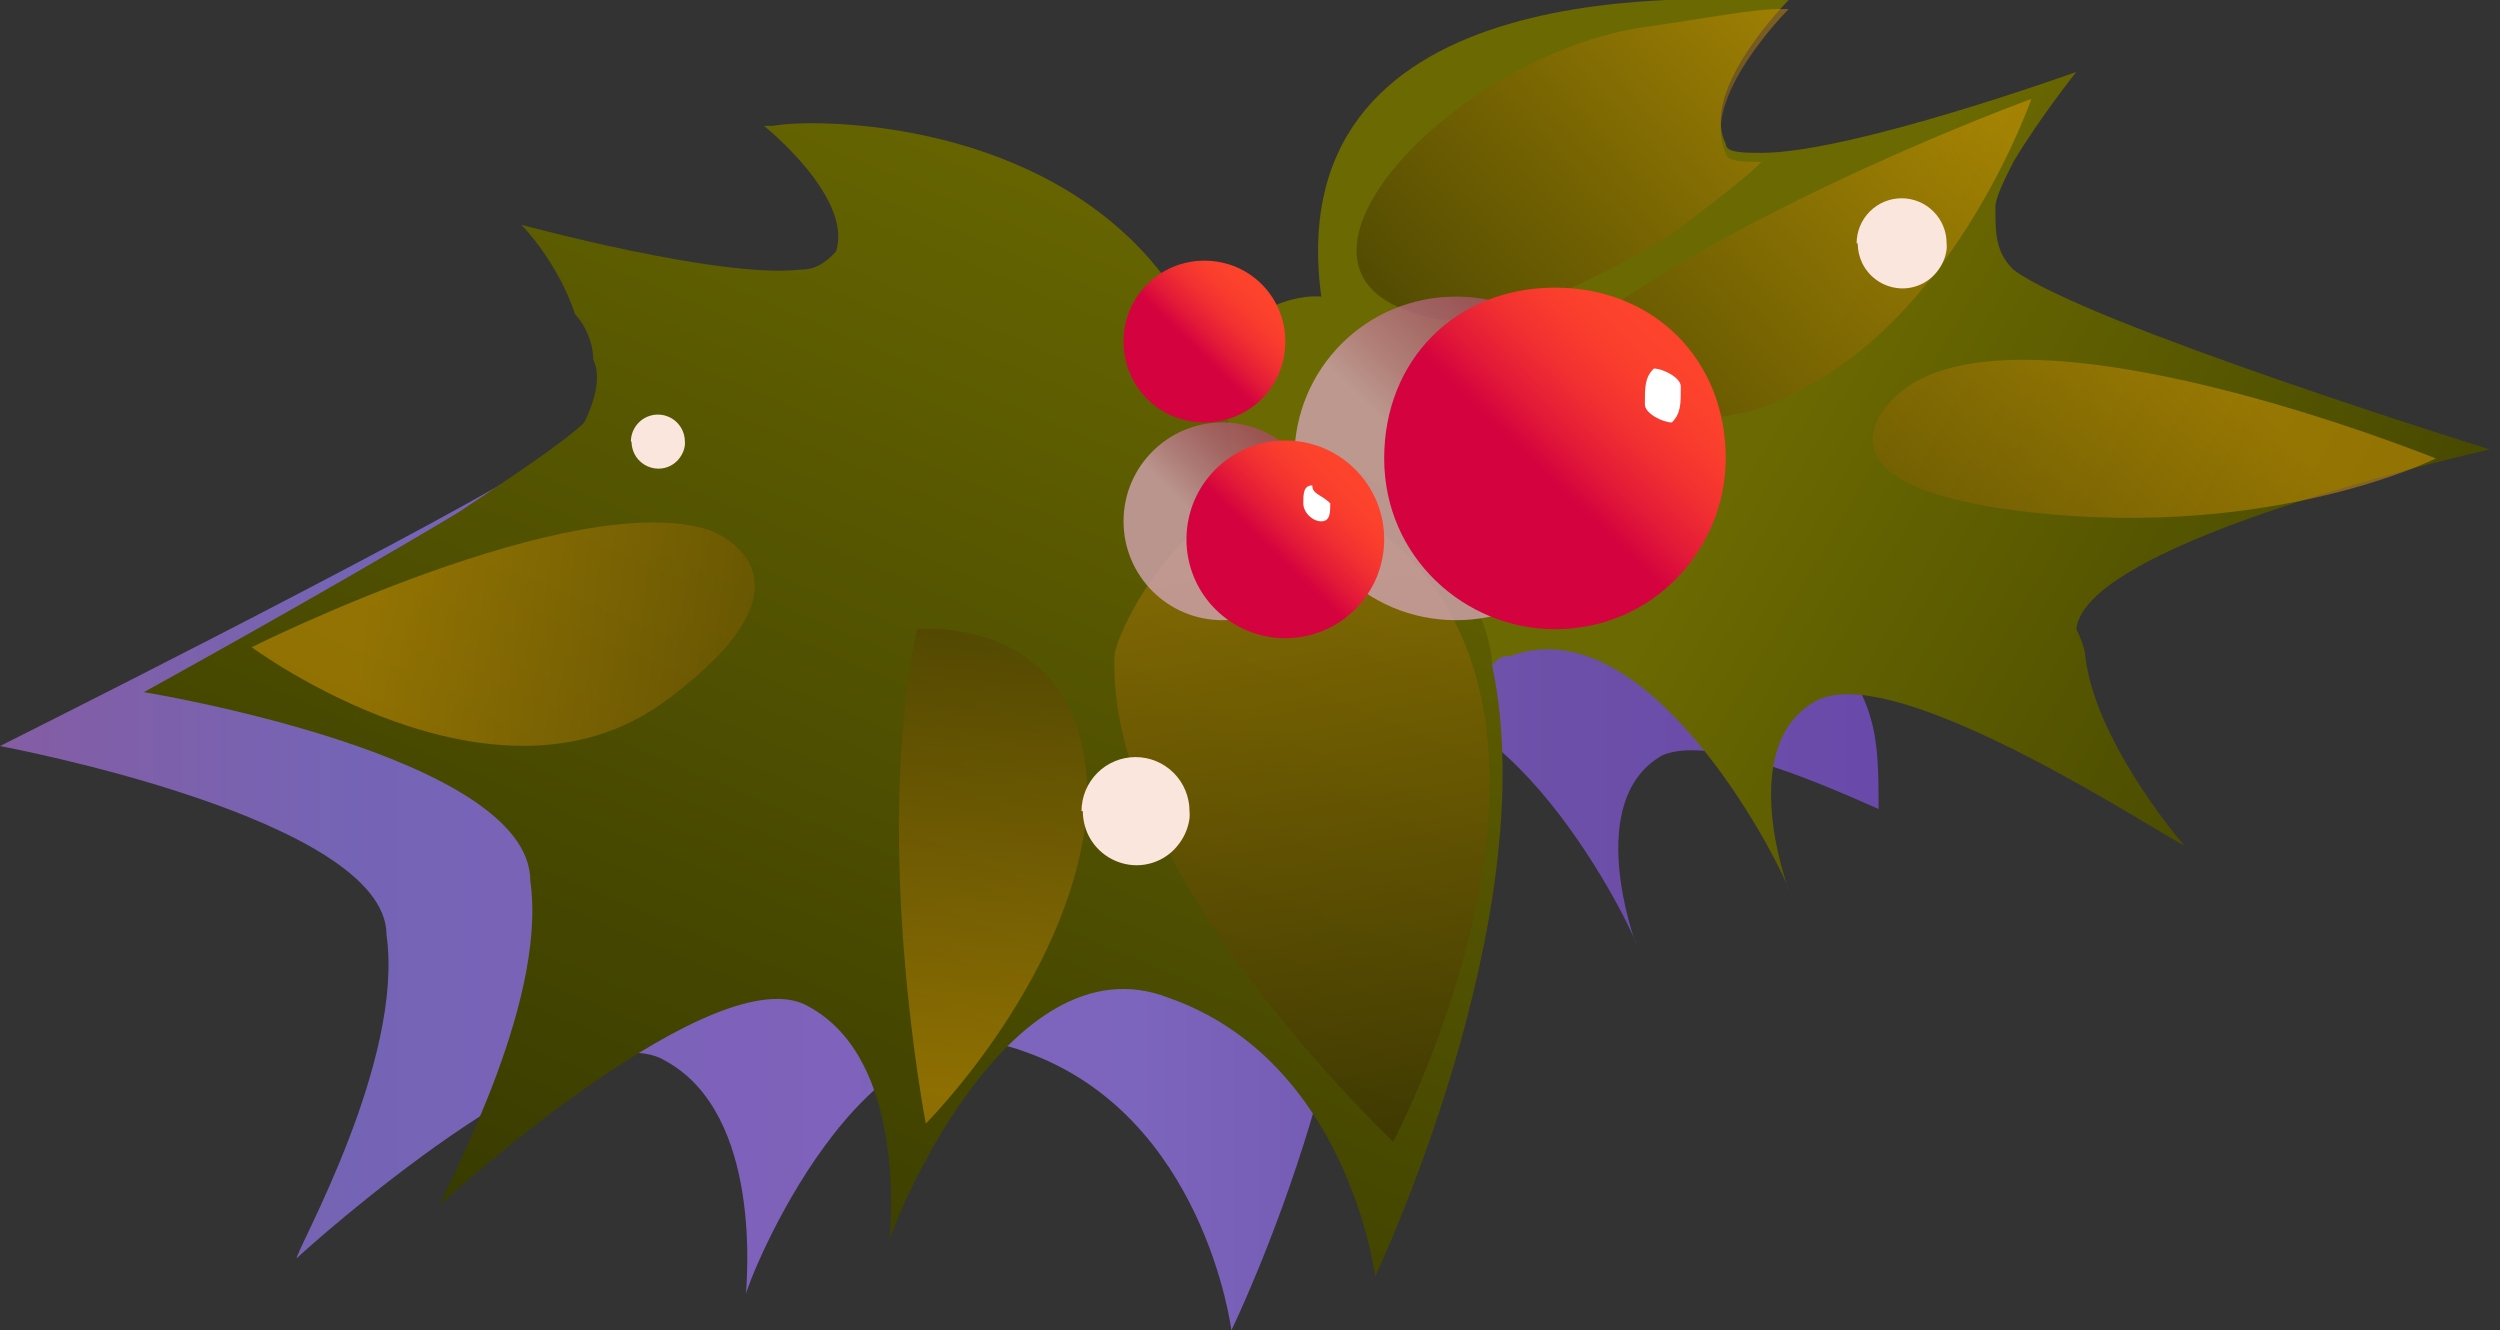 <svg width="218" height="116" viewBox="0 0 218 116" fill="none" xmlns="http://www.w3.org/2000/svg">
<rect x="0" y="0" width="218" height="116" fill="#333333" stroke="none"/>
<g clip-path="url(#clip0_40_52146)">
<path opacity="0.8" d="M163.811 70.541C156.757 67.406 148.919 64.271 145 65.838C137.946 69.757 142.649 82.298 142.649 82.298C142.649 81.514 130.892 57.217 118.351 61.919C118.351 62.703 117.568 62.703 117.568 63.487C122.27 85.433 107.378 116.001 107.378 116.001C107.378 116.001 105.027 97.19 89.351 91.703C75.243 86.217 65.054 112.082 65.054 112.865C65.054 112.082 66.622 97.19 58 92.487C50.162 87.784 26.649 108.947 25.865 109.73C25.865 108.947 35.27 92.487 33.703 81.514C33.703 71.325 0 65.055 0 65.055C0 65.055 34.486 47.811 46.243 40.757C46.243 40.757 46.243 40.757 47.027 40.757L39.973 50.947L49.378 51.73L87.784 54.865H90.919L105.811 56.433L112.081 57.217H114.432H115.216L120.703 50.163L122.27 47.811L136.378 52.514L162.243 60.352C163.811 63.487 163.811 66.622 163.811 70.541Z" fill="url(#paint0_linear_40_52146)"/>
<path d="M181.837 57.219C182.621 64.273 189.675 72.895 190.459 73.679C189.675 73.679 165.378 57.219 158.324 61.138C151.27 65.057 155.972 77.598 155.972 77.598C155.972 76.814 144.216 52.517 131.675 57.219C130.891 57.219 130.891 57.219 130.108 58.003C129.324 58.003 129.324 58.787 128.54 58.787C119.135 65.057 121.486 80.733 121.486 80.733C121.486 80.733 109.729 65.841 105.027 51.733C105.027 50.949 105.027 50.949 104.243 50.165C104.243 48.598 103.459 47.814 103.459 47.03V46.246C102.675 41.544 102.675 36.841 105.027 32.922C105.027 32.922 105.027 32.922 105.027 32.138C109.729 25.084 115.216 25.868 115.216 25.868C111.297 -3.132 149.702 0.003 155.189 0.003C155.972 0.003 155.972 0.003 155.972 0.003C155.972 0.003 148.135 7.841 150.486 12.544C150.486 13.328 152.054 13.328 153.621 13.328C161.459 13.328 181.054 6.274 181.054 6.274C181.054 6.274 177.918 10.192 175.567 14.111C174.783 15.679 174 17.247 174 18.03C174 20.382 174 21.949 175.567 23.517C181.837 28.22 217.108 39.192 217.108 39.192C217.108 39.192 181.837 47.03 181.054 54.868C181.837 56.436 181.837 57.219 181.837 57.219Z" fill="url(#paint1_linear_40_52146)"/>
<path opacity="0.4" d="M123.837 27.438C123.837 27.438 129.324 30.573 145.783 20.384C148.918 18.033 152.053 15.681 153.621 14.114C152.053 14.114 150.486 14.114 150.486 13.33C148.135 8.627 155.972 0.79 155.972 0.79C155.972 0.79 155.972 0.79 155.189 0.79C152.837 0.79 148.918 1.573 143.432 2.357C126.972 4.708 108.945 23.519 123.837 27.438Z" fill="url(#paint2_linear_40_52146)"/>
<path opacity="0.4" d="M136.377 29.789C151.269 18.032 177.134 8.627 177.134 8.627C177.134 8.627 170.863 26.654 157.539 33.708C144.215 41.546 136.377 29.789 136.377 29.789Z" fill="url(#paint3_linear_40_52146)"/>
<path opacity="0.4" d="M165.378 34.489C175.567 25.084 212.405 39.976 212.405 39.976C212.405 39.976 198.297 47.03 177.135 44.679C155.972 42.327 165.378 34.489 165.378 34.489Z" fill="url(#paint4_linear_40_52146)"/>
<path d="M119.919 111.301C119.919 111.301 117.568 92.49 101.892 87.004C87.784 81.517 77.595 107.382 77.595 108.166C77.595 107.382 79.163 92.49 70.541 87.787C62.703 83.085 39.19 104.247 38.406 105.03C38.406 104.247 47.811 87.787 46.244 76.814C46.244 65.841 12.541 60.355 12.541 60.355C12.541 60.355 28.217 51.733 39.973 44.679C44.676 41.544 49.379 38.409 50.946 36.841C51.73 35.274 52.514 32.922 51.73 31.355C51.73 29.787 50.946 28.22 50.163 27.436C48.595 22.733 45.46 19.598 45.46 19.598C45.46 19.598 62.703 24.301 69.757 23.517C71.325 23.517 72.109 22.733 72.892 21.949C74.46 17.247 66.622 10.976 66.622 10.976C66.622 10.976 66.622 10.976 67.406 10.976C71.325 10.193 97.973 10.193 105.811 32.139C106.595 34.49 107.379 36.841 107.379 39.193C108.946 39.193 113.649 39.193 119.136 41.544C119.919 42.328 120.703 42.328 122.271 43.112C123.055 43.895 124.622 44.679 125.406 46.247C126.973 47.814 127.757 49.382 128.541 51.733C128.541 51.733 128.541 51.733 128.541 52.517C129.325 54.084 130.109 56.436 130.109 58.004C134.811 79.949 119.919 111.301 119.919 111.301Z" fill="url(#paint5_linear_40_52146)"/>
<path opacity="0.4" d="M79.946 54.869C76.027 73.68 80.73 97.977 80.73 97.977C80.73 97.977 94.054 84.653 94.838 69.761C94.838 53.301 79.946 54.869 79.946 54.869Z" fill="url(#paint6_linear_40_52146)"/>
<path opacity="0.4" d="M61.92 46.247C50.163 42.328 21.947 56.436 21.947 56.436C21.947 56.436 43.109 72.112 58.001 61.139C72.893 50.166 61.92 46.247 61.92 46.247Z" fill="url(#paint7_linear_40_52146)"/>
<path opacity="0.4" d="M121.487 99.545C121.487 99.545 141.866 61.14 119.136 45.464C106.595 36.059 97.19 54.87 97.19 57.221C96.406 76.032 121.487 99.545 121.487 99.545Z" fill="url(#paint8_linear_40_52146)"/>
<path opacity="0.8" d="M106.594 54.079C111.356 54.079 115.216 50.219 115.216 45.458C115.216 40.696 111.356 36.836 106.594 36.836C101.833 36.836 97.973 40.696 97.973 45.458C97.973 50.219 101.833 54.079 106.594 54.079Z" fill="url(#paint9_linear_40_52146)"/>
<path opacity="0.8" d="M141.079 39.972C141.079 47.81 134.809 54.08 126.971 54.08C119.134 54.08 112.863 47.81 112.863 39.972C112.863 32.134 119.134 25.864 126.971 25.864C134.809 25.864 141.079 32.134 141.079 39.972Z" fill="url(#paint10_linear_40_52146)"/>
<path d="M112.081 55.652C116.842 55.652 120.702 51.792 120.702 47.031C120.702 42.269 116.842 38.409 112.081 38.409C107.319 38.409 103.459 42.269 103.459 47.031C103.459 51.792 107.319 55.652 112.081 55.652Z" fill="url(#paint11_linear_40_52146)"/>
<path d="M112.081 29.785C112.081 33.704 108.946 36.84 105.027 36.84C101.108 36.84 97.973 33.704 97.973 29.785C97.973 25.867 101.108 22.731 105.027 22.731C108.946 22.731 112.081 25.867 112.081 29.785Z" fill="url(#paint12_linear_40_52146)"/>
<path d="M150.485 39.974C150.485 47.812 144.215 54.866 135.593 54.866C127.755 54.866 120.701 48.596 120.701 39.974C120.701 31.352 126.971 25.082 135.593 25.082C144.215 25.082 150.485 31.352 150.485 39.974Z" fill="url(#paint13_linear_40_52146)"/>
<path d="M146.567 33.705C146.567 35.272 146.567 36.056 145.783 36.84C144.999 36.84 143.432 36.056 143.432 35.272C143.432 33.705 143.432 32.921 144.215 32.137C144.999 32.137 146.567 32.921 146.567 33.705Z" fill="white"/>
<path d="M116 43.892C116 44.676 116 45.46 115.216 45.46C114.432 45.46 113.648 44.676 113.648 43.892C113.648 43.108 113.648 42.325 114.432 42.325C114.432 43.108 115.216 43.108 116 43.892Z" fill="white"/>
<path d="M161.992 21.219C161.997 21.824 162.135 22.42 162.397 22.965C162.722 23.622 163.223 24.174 163.845 24.56C164.467 24.945 165.184 25.149 165.915 25.149C166.526 25.146 167.127 24.998 167.668 24.716C168.21 24.434 168.677 24.026 169.029 23.527C169.412 23.003 169.658 22.392 169.745 21.749C169.762 21.573 169.762 21.395 169.745 21.219C169.745 20.177 169.332 19.177 168.596 18.441C167.86 17.704 166.862 17.29 165.822 17.29C164.781 17.29 163.783 17.704 163.048 18.441C162.312 19.177 161.898 20.177 161.898 21.219H161.992Z" fill="#FBE6DD"/>
<path d="M55.07 38.51C55.073 38.873 55.156 39.23 55.313 39.558C55.508 39.951 55.809 40.283 56.182 40.514C56.555 40.745 56.985 40.868 57.424 40.867C57.79 40.866 58.151 40.777 58.476 40.608C58.801 40.439 59.081 40.194 59.292 39.894C59.522 39.58 59.669 39.214 59.722 38.828C59.732 38.722 59.732 38.615 59.722 38.51C59.722 37.884 59.474 37.285 59.032 36.843C58.591 36.4 57.992 36.152 57.368 36.152C56.743 36.152 56.145 36.4 55.703 36.843C55.262 37.285 55.014 37.884 55.014 38.51H55.07Z" fill="#FBE6DD"/>
<path d="M94.421 70.733C94.427 71.459 94.593 72.175 94.906 72.829C95.296 73.617 95.898 74.279 96.645 74.742C97.391 75.205 98.251 75.45 99.129 75.449C99.861 75.446 100.583 75.268 101.233 74.93C101.883 74.591 102.442 74.102 102.865 73.503C103.325 72.874 103.62 72.141 103.725 71.37C103.744 71.158 103.744 70.945 103.725 70.733C103.725 69.483 103.229 68.283 102.346 67.399C101.463 66.515 100.265 66.018 99.017 66.018C97.768 66.018 96.57 66.515 95.688 67.399C94.805 68.283 94.309 69.483 94.309 70.733H94.421Z" fill="#FBE6DD"/>
</g>
<defs>
<linearGradient id="paint0_linear_40_52146" x1="0" y1="78.349" x2="163.64" y2="78.349" gradientUnits="userSpaceOnUse">
<stop stop-color="#9967C0"/>
<stop offset="0.189" stop-color="#8571D6"/>
<stop offset="0.394" stop-color="#916DDC"/>
<stop offset="0.605" stop-color="#8F72E0"/>
<stop offset="0.821" stop-color="#7B57C6"/>
<stop offset="1" stop-color="#7750C9"/>
</linearGradient>
<linearGradient id="paint1_linear_40_52146" x1="150.516" y1="43.36" x2="242.07" y2="97.289" gradientUnits="userSpaceOnUse">
<stop stop-color="#6B6901"/>
<stop offset="1" stop-color="#272C00"/>
</linearGradient>
<linearGradient id="paint2_linear_40_52146" x1="114.38" y1="35.158" x2="157.085" y2="-3.54" gradientUnits="userSpaceOnUse">
<stop/>
<stop offset="1" stop-color="#FDAC06"/>
</linearGradient>
<linearGradient id="paint3_linear_40_52146" x1="127.207" y1="50.616" x2="173.179" y2="8.958" gradientUnits="userSpaceOnUse">
<stop/>
<stop offset="1" stop-color="#FDAC06"/>
</linearGradient>
<linearGradient id="paint4_linear_40_52146" x1="148.491" y1="73.96" x2="194.395" y2="32.364" gradientUnits="userSpaceOnUse">
<stop/>
<stop offset="1" stop-color="#FDAC06"/>
</linearGradient>
<linearGradient id="paint5_linear_40_52146" x1="100.108" y1="6.237" x2="40.408" y2="147.587" gradientUnits="userSpaceOnUse">
<stop stop-color="#6B6901"/>
<stop offset="1" stop-color="#272C00"/>
</linearGradient>
<linearGradient id="paint6_linear_40_52146" x1="88.859" y1="35.68" x2="84.569" y2="95.298" gradientUnits="userSpaceOnUse">
<stop/>
<stop offset="1" stop-color="#FDAC06"/>
</linearGradient>
<linearGradient id="paint7_linear_40_52146" x1="106.138" y1="61.224" x2="31.764" y2="53.522" gradientUnits="userSpaceOnUse">
<stop/>
<stop offset="1" stop-color="#FDAC06"/>
</linearGradient>
<linearGradient id="paint8_linear_40_52146" x1="123.433" y1="117.608" x2="106.134" y2="22.83" gradientUnits="userSpaceOnUse">
<stop/>
<stop offset="1" stop-color="#FDAC06"/>
</linearGradient>
<linearGradient id="paint9_linear_40_52146" x1="115.556" y1="35.866" x2="105.49" y2="46.228" gradientUnits="userSpaceOnUse">
<stop stop-color="#9F4057"/>
<stop offset="0.189" stop-color="#A1445B"/>
<stop offset="0.394" stop-color="#A85167"/>
<stop offset="0.605" stop-color="#B3677B"/>
<stop offset="0.821" stop-color="#C28596"/>
<stop offset="1" stop-color="#D1A4B2"/>
</linearGradient>
<linearGradient id="paint10_linear_40_52146" x1="141.453" y1="24.626" x2="125.304" y2="41.25" gradientUnits="userSpaceOnUse">
<stop stop-color="#9F4057"/>
<stop offset="0.189" stop-color="#A1445B"/>
<stop offset="0.394" stop-color="#A85167"/>
<stop offset="0.605" stop-color="#B3677B"/>
<stop offset="0.821" stop-color="#C28596"/>
<stop offset="1" stop-color="#D1A4B2"/>
</linearGradient>
<linearGradient id="paint11_linear_40_52146" x1="121.046" y1="37.701" x2="110.979" y2="48.064" gradientUnits="userSpaceOnUse">
<stop offset="0.376" stop-color="#FD432C"/>
<stop offset="0.519" stop-color="#FA3E2D"/>
<stop offset="0.686" stop-color="#F13031"/>
<stop offset="0.864" stop-color="#E21938"/>
<stop offset="1" stop-color="#D4023E"/>
</linearGradient>
<linearGradient id="paint12_linear_40_52146" x1="112.73" y1="22.093" x2="104.445" y2="30.62" gradientUnits="userSpaceOnUse">
<stop offset="0.376" stop-color="#FD432C"/>
<stop offset="0.519" stop-color="#FA3E2D"/>
<stop offset="0.686" stop-color="#F13031"/>
<stop offset="0.864" stop-color="#E21938"/>
<stop offset="1" stop-color="#D4023E"/>
</linearGradient>
<linearGradient id="paint13_linear_40_52146" x1="151.367" y1="23.66" x2="134.485" y2="41.038" gradientUnits="userSpaceOnUse">
<stop offset="0.376" stop-color="#FD432C"/>
<stop offset="0.519" stop-color="#FA3E2D"/>
<stop offset="0.686" stop-color="#F13031"/>
<stop offset="0.864" stop-color="#E21938"/>
<stop offset="1" stop-color="#D4023E"/>
</linearGradient>
<clipPath id="clip0_40_52146">
<rect width="217.892" height="116" fill="white"/>
</clipPath>
</defs>
</svg>
